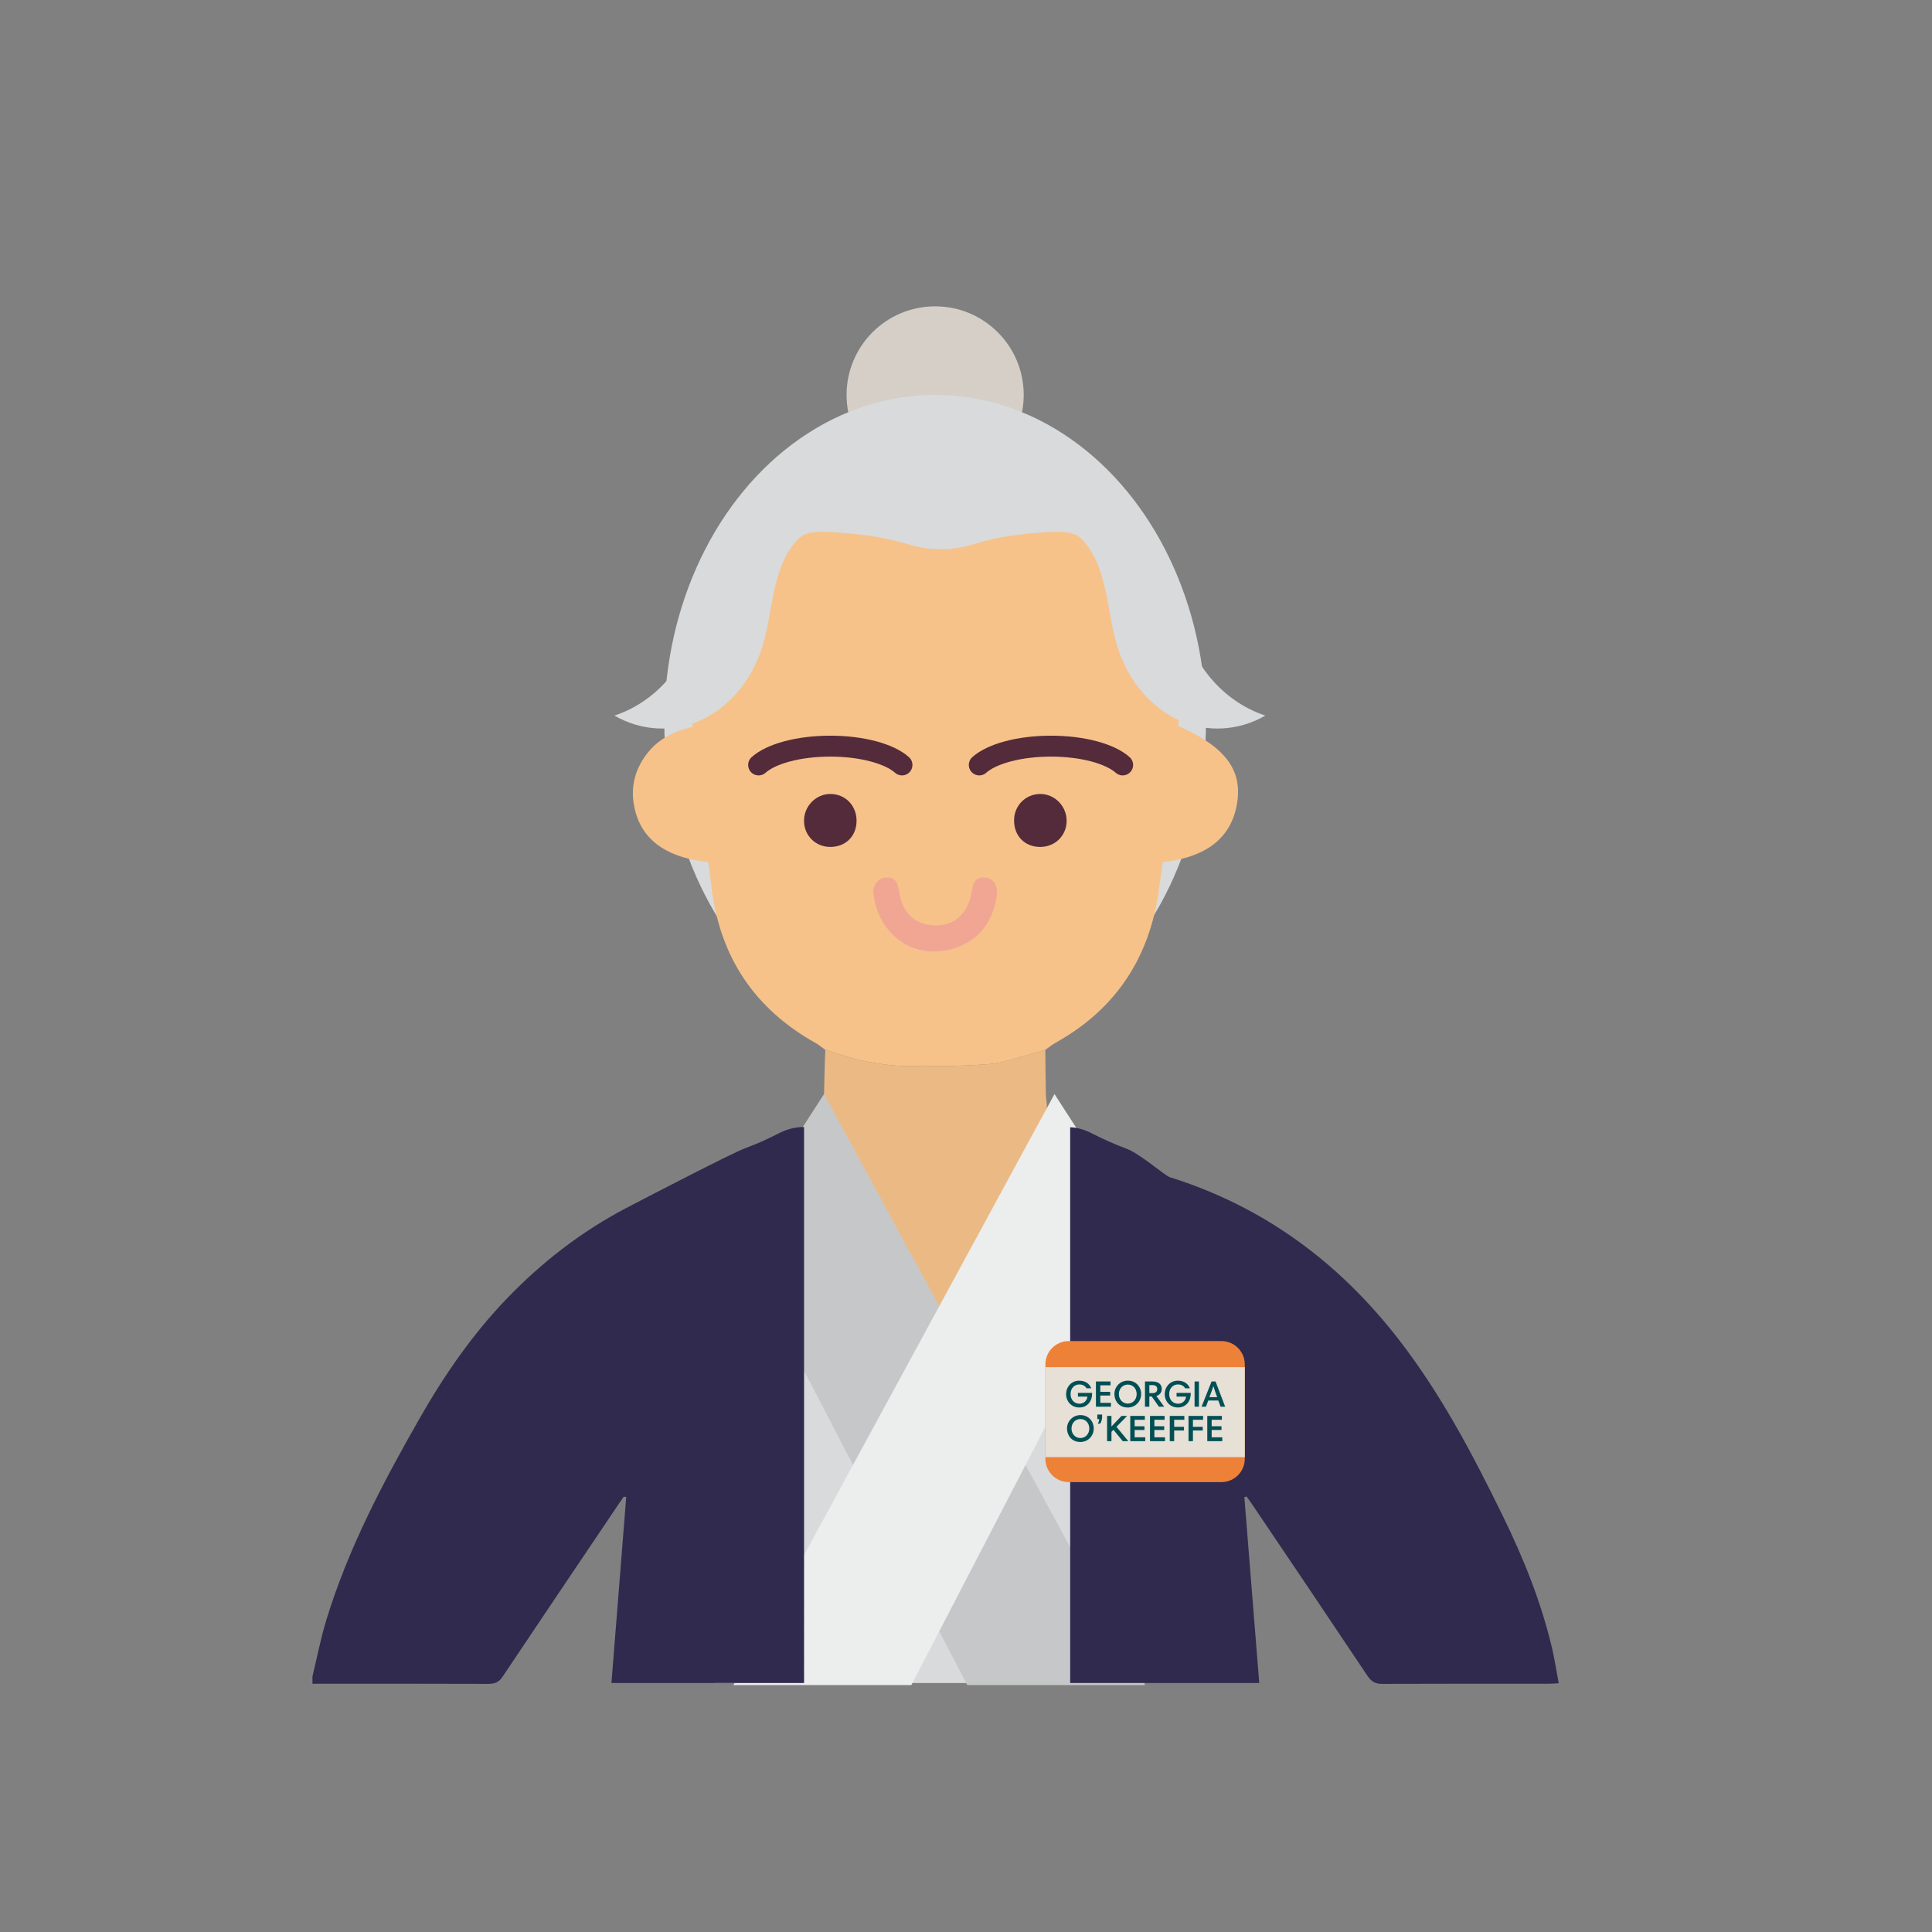 <?xml version="1.0" encoding="utf-8"?>
<!-- Generator: Adobe Illustrator 14.0.0, SVG Export Plug-In . SVG Version: 6.00 Build 43363)  -->
<!DOCTYPE svg PUBLIC "-//W3C//DTD SVG 1.1//EN" "http://www.w3.org/Graphics/SVG/1.1/DTD/svg11.dtd">
<svg version="1.1" id="Layer_1" xmlns="http://www.w3.org/2000/svg" xmlns:xlink="http://www.w3.org/1999/xlink" x="0px" y="0px"
	 width="595.28px" height="595.28px" viewBox="0 0 595.28 595.28" enable-background="new 0 0 595.28 595.28" xml:space="preserve">
<rect x="0" y="0" width="595.28" height="595.28" fill="#808080" stroke="none"/>
<circle fill="#D5CFC8" cx="288.133" cy="121.677" r="27.29"/>
<ellipse fill="#D9DADB" cx="288.131" cy="222.582" rx="83.446" ry="100.905"/>
<path fill="#F6C289" d="M362.977,223.668c1.777-11.207,2.281-22.425-3.07-33.056c-9.203-30.952-37.836-53.54-71.775-53.54
	c-34.07,0-62.776,22.765-71.865,53.899c-5.062,10.338-4.644,21.52-2.822,32.973c-5.574,1.304-10.344,3.576-13.833,7.937
	c-3.574,4.469-5.2,9.6-4.418,15.272c1.488,10.826,9.248,17.019,23.028,18.469c0.337,2.522,0.711,5.103,1.019,7.691
	c2.522,21.516,13.24,37.538,32.143,48.108c1.037,0.577,1.952,1.369,2.922,2.065c3.944,1.163,7.83,2.601,11.84,3.412
	c4.282,0.862,8.682,1.529,13.037,1.581c8.514,0.1,17.062,0.045,25.543-0.615c4.496-0.348,8.885-2.096,13.314-3.229
	c1.352-0.348,2.685-0.763,4.029-1.148c1.052-0.736,2.052-1.569,3.171-2.191c16.354-9.115,26.735-22.742,30.762-41.043
	c1.062-4.824,1.522-9.782,2.252-14.641c13.654-1.437,21.361-7.663,22.962-18.454C382.728,236.995,377.312,229.948,362.977,223.668z
	 M293.086,292.536c-1.593,0.458-3.318,0.448-4.985,0.656c-6.354,0.141-11.833-2.91-15.288-7.878
	c4.948,1.028,10.066,1.578,15.318,1.578c5.318,0,10.496-0.57,15.5-1.625C301.274,288.688,297.827,291.171,293.086,292.536z"/>
<path fill="#EBBA84" d="M254.306,323.486c3.944,1.163,7.83,2.601,11.84,3.412c4.282,0.862,8.682,1.529,13.037,1.581
	c8.514,0.1,17.062,0.045,25.543-0.615c4.496-0.348,8.885-2.096,13.314-3.229c1.352-0.348,2.685-0.763,4.029-1.148
	c0.052,4.534,0.089,9.067,0.178,13.601c0.019,1.096,0.2,2.192,0.304,3.288c-0.048,2.771-0.1,5.549-0.147,8.322
	c-4.645,3.267-0.434,15.192-5.082,18.463c-2.192,6.17-5.344,14.311-9.699,23.629c-8.578,18.347-13.696,29.295-19.337,28.947
	c-3.733-0.23-5.771-5.297-15.951-29.629c-4.692-11.207-8.44-20.122-10.559-25.159c-4.645-3.266-3.159-12.98-7.804-16.247
	c-0.052-2.777-0.104-5.556-0.152-8.326c0.107-4.433,0.208-8.862,0.326-13.296C254.176,325.884,254.25,324.688,254.306,323.486z"/>
<rect x="220.245" y="404.714" fill="#D9DADB" width="132.577" height="113.849"/>
<path fill="#F1A694" d="M288.101,293.192c-10.037,0.222-17.925-7.477-19.021-18.205c-0.229-2.254,1.549-4.372,3.648-4.564
	c2.544-0.232,3.796,0.875,4.197,3.716c1.037,7.33,5.055,11.068,11.803,10.981c5.722-0.075,9.685-4.019,10.699-10.65
	c0.501-3.253,1.782-4.417,4.456-4.035c2.389,0.341,3.678,2.731,3.237,5.609c-1.293,8.405-5.744,14.107-14.033,16.492
	C291.493,292.994,289.768,292.984,288.101,293.192z"/>
<path fill="#532B3A" d="M320.411,260.952c-4.726-0.039-8.007-3.443-7.955-8.255c0.044-4.504,3.54-8.024,8-8.06
	c4.474-0.033,8.174,3.69,8.188,8.241C328.659,257.474,325.07,260.989,320.411,260.952z"/>
<path fill="#532B3A" d="M263.92,252.878c0,4.757-3.363,8.094-8.137,8.074c-4.51-0.02-8.003-3.478-8.051-7.974
	c-0.048-4.543,3.622-8.326,8.093-8.341C260.424,244.623,263.92,248.183,263.92,252.878z"/>
<path fill="#D9DADB" d="M363.062,185.551c-3.522-27.696-39.854-40.575-55.857-51.463h-38.143
	c-25.484,2.326-49.958,27.921-52.954,51.463c-2.151,16.936-12.632,30.243-26.792,34.934c8.151,4.746,18.033,5.292,26.536,1.466
	c8.5-3.827,15.492-11.968,18.77-21.86c1.907-5.755,2.585-11.944,3.885-17.923c1.3-5.979,3.377-12.02,7.385-16.058
	c2.611-2.634,6.493-2.528,14.659-1.843c18.626,1.56,19.43,5.006,29.507,4.949c9.981-0.058,10.662-3.452,28.562-4.949
	c8.312-0.696,12.122-0.716,14.663,1.843c4.007,4.039,6.081,10.079,7.381,16.058c1.3,5.979,1.981,12.168,3.889,17.923
	c3.277,9.893,10.27,18.033,18.77,21.86c8.504,3.826,18.385,3.28,26.537-1.466C375.698,215.794,365.217,202.487,363.062,185.551z"/>
<path fill="none" stroke="#532B3A" stroke-width="6.447" stroke-linecap="round" stroke-linejoin="round" stroke-miterlimit="10" d="
	M233.74,235.692c3.793-3.413,12.255-5.793,22.088-5.793c9.829,0,18.292,2.38,22.084,5.793"/>
<path fill="none" stroke="#532B3A" stroke-width="6.447" stroke-linecap="round" stroke-linejoin="round" stroke-miterlimit="10" d="
	M301.733,235.692c3.793-3.413,12.259-5.793,22.089-5.793c9.829,0,18.296,2.38,22.088,5.793"/>
<polygon fill="#C6C7C8" points="225.988,380.411 253.898,337.094 352.821,519.191 298.008,519.191 "/>
<polygon fill="#ECEDED" points="352.821,380.411 324.907,337.094 225.988,519.191 280.802,519.191 "/>
<path fill="#2F2A4E" d="M478.177,507.677c-3.337-14.068-8.686-27.379-15.018-40.35c-9.294-19.037-19.115-37.736-32.162-54.576
	c-18.434-23.813-41.64-40.995-70.617-50.058c-1.403-0.455-9.214-7.245-13.195-8.726c-3.567-1.326-7.093-2.882-10.507-4.626
	c-2.312-1.211-4.626-1.933-6.941-2.011v171.231h58.254c-1.519-19.151-3.069-38.229-4.589-57.266
	c0.226-0.077,0.455-0.151,0.682-0.192c0.57,0.801,1.178,1.556,1.707,2.394c11.907,17.633,23.78,35.227,35.573,52.9
	c1.215,1.786,2.467,2.468,4.589,2.431c17.028-0.075,34.058-0.037,51.084-0.037c0.911,0,1.822-0.077,3.226-0.155
	C479.539,514.806,479.01,511.207,478.177,507.677z M229.429,353.856c-4.021,1.519-27.992,13.918-36.829,18.544
	c-13.651,7.207-25.71,16.573-36.406,27.684c-10.581,11.001-19.229,23.515-26.814,36.788c-11.377,19.91-22.069,40.166-28.821,62.235
	c-1.745,5.688-2.882,11.604-4.285,17.447v2.237c18.051,0,36.143-0.038,54.194,0.037c1.971,0,3.259-0.496,4.4-2.237
	c11.488-17.181,23.059-34.324,34.625-51.502c0.87-1.325,1.781-2.618,2.692-3.944c0.226,0.037,0.493,0.074,0.759,0.115
	c-1.519,19.037-2.996,38.072-4.552,57.302h59.35V347.257c-2.693-0.037-5.385,0.682-8.078,2.085
	C236.366,351.05,232.917,352.567,229.429,353.856z"/>
<path fill="#EE8138" d="M383.539,420.41v29.05c0,3.978-3.223,7.205-7.204,7.205h-47.027c-3.981,0-7.208-3.228-7.208-7.205v-29.05
	c0-3.985,3.227-7.207,7.208-7.207h47.027C380.316,413.203,383.539,416.425,383.539,420.41z"/>
<rect x="322.1" y="421.243" fill="#E6E0D6" width="61.439" height="27.721"/>
<g>
	<g>
		<path fill="#004F54" d="M336.499,429.173v0.252c0,2.199-1.348,4.244-3.981,4.244c-2.392,0-4.032-1.882-4.032-4.104
			c0-2.341,1.722-4.156,4.032-4.156c1.893,0,3.192,0.948,3.719,2.349h-1.459c-0.378-0.719-1.174-1.186-2.222-1.186
			c-1.586,0-2.693,1.223-2.693,2.956c0,1.821,1.174,2.978,2.76,2.978c1.333,0,2.304-0.963,2.44-2.193h-2.93v-1.14H336.499z"/>
		<path fill="#004F54" d="M342.17,426.84h-3.145v1.992h3.029v1.148h-3.029v2.259h3.271v1.185h-4.619v-7.771h4.493V426.84z"/>
		<path fill="#004F54" d="M347.503,425.402c2.556,0,4.104,1.97,4.104,4.134c0,2.273-1.767,4.14-4.115,4.14
			c-2.852,0-4.125-2.207-4.125-4.14C343.366,427.313,345.1,425.402,347.503,425.402z M347.481,432.469
			c1.562,0,2.747-1.252,2.747-2.933c0-1.638-1.096-2.926-2.737-2.926c-1.552,0-2.747,1.243-2.747,2.926
			C344.744,431.217,345.929,432.469,347.481,432.469z"/>
		<path fill="#004F54" d="M358.703,433.424h-1.619l-2.211-3.133h-0.741v3.133h-1.348v-7.771h2.352c2.085,0,2.826,1.142,2.826,2.334
			c0,1.104-0.763,1.904-1.678,2.134L358.703,433.424z M355.225,426.78h-1.093v2.451h1.104c0.854,0,1.333-0.511,1.333-1.207
			C356.569,427.239,356.091,426.78,355.225,426.78z"/>
		<path fill="#004F54" d="M366.888,429.173v0.252c0,2.199-1.349,4.244-3.981,4.244c-2.393,0-4.033-1.882-4.033-4.104
			c0-2.341,1.722-4.156,4.033-4.156c1.893,0,3.192,0.948,3.719,2.349h-1.46c-0.378-0.719-1.174-1.186-2.222-1.186
			c-1.585,0-2.692,1.223-2.692,2.956c0,1.821,1.174,2.978,2.759,2.978c1.333,0,2.304-0.963,2.441-2.193h-2.931v-1.14H366.888z"/>
		<path fill="#004F54" d="M368.065,425.653h1.348v7.771h-1.348V425.653z"/>
		<path fill="#004F54" d="M373.306,425.653h1.229l2.952,7.771h-1.4l-0.696-1.903h-3.1l-0.708,1.903h-1.366L373.306,425.653z
			 M372.643,430.498h2.396l-0.719-1.999c-0.159-0.431-0.322-0.934-0.434-1.342h-0.06c-0.125,0.423-0.296,0.934-0.455,1.356
			L372.643,430.498z"/>
		<path fill="#004F54" d="M332.899,436.018c2.556,0,4.104,1.977,4.104,4.139c0,2.268-1.768,4.142-4.115,4.142
			c-2.852,0-4.126-2.214-4.126-4.142C328.763,437.936,330.496,436.018,332.899,436.018z M332.877,443.083
			c1.563,0,2.749-1.251,2.749-2.927c0-1.644-1.097-2.932-2.737-2.932c-1.552,0-2.748,1.243-2.748,2.932
			C330.141,441.832,331.325,443.083,332.877,443.083z"/>
		<path fill="#004F54" d="M338.104,435.839h1.481v0.682c0,0.875-0.252,1.571-0.604,2.133h-0.741c0.263-0.4,0.4-0.903,0.434-1.407
			h-0.57V435.839z"/>
		<path fill="#004F54" d="M343.07,440.535c-0.183,0.178-0.445,0.467-0.616,0.638v2.873h-1.344v-7.777h1.344v3.26l3.101-3.26h1.723
			l-3.274,3.355l3.648,4.422h-1.719L343.07,440.535z"/>
		<path fill="#004F54" d="M352.744,437.454H349.6v1.999h3.029v1.148H349.6v2.26h3.27v1.185h-4.618v-7.777h4.493V437.454z"/>
		<path fill="#004F54" d="M358.828,437.454h-3.144v1.999h3.029v1.148h-3.029v2.26h3.27v1.185h-4.618v-7.777h4.492V437.454z"/>
		<path fill="#004F54" d="M364.917,437.454h-3.133v2.17h3.019v1.133h-3.019v3.289h-1.359v-7.777h4.492V437.454z"/>
		<path fill="#004F54" d="M370.694,437.454h-3.133v2.17h3.018v1.133h-3.018v3.289h-1.359v-7.777h4.492V437.454z"/>
		<path fill="#004F54" d="M376.476,437.454h-3.145v1.999h3.03v1.148h-3.03v2.26h3.271v1.185h-4.618v-7.777h4.492V437.454z"/>
	</g>
</g>
</svg>
